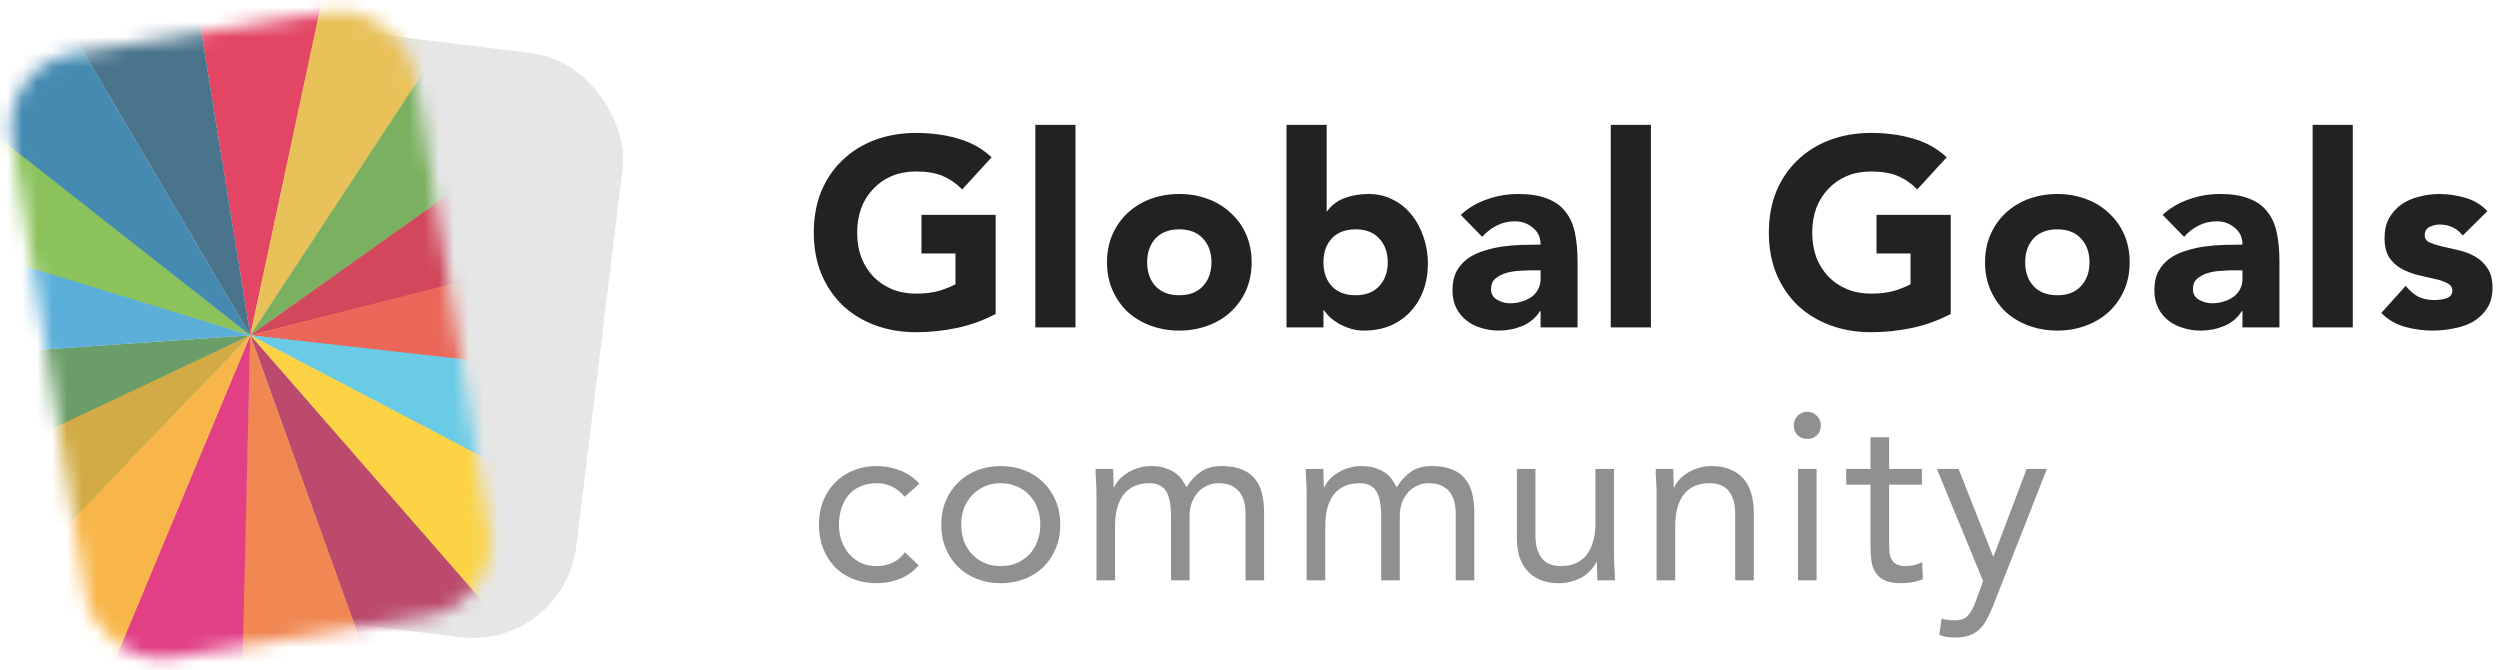 <svg width="168" height="45" viewBox="0 0 168 45" fill="none" xmlns="http://www.w3.org/2000/svg">
<rect opacity="0.1" x="16.046" y="1.153" width="26.843" height="39.541" rx="7" transform="rotate(7 16.046 1.153)" fill="black"/>
<mask id="mask0" mask-type="alpha" maskUnits="userSpaceOnUse" x="0" y="0" width="34" height="45">
<rect y="4.375" width="27.434" height="41.152" rx="5" transform="rotate(-9.176 0 4.375)" fill="#E34565"/>
</mask>
<g mask="url(#mask0)">
<path d="M12.66 -3.222C15.866 -3.74 19.141 -3.655 22.316 -2.97L16.82 22.528L12.66 -3.222Z" fill="#E34565"/>
<path d="M22.264 -2.982C25.441 -2.304 28.462 -1.039 31.174 0.749L16.82 22.528L22.264 -2.982Z" fill="#E8C159"/>
<path d="M31.156 0.737C33.87 2.522 36.226 4.799 38.103 7.449L16.82 22.528L31.156 0.737Z" fill="#7AB05F"/>
<path d="M38.081 7.418C39.963 10.065 41.333 13.04 42.122 16.191L16.82 22.528L38.081 7.418Z" fill="#D1475B"/>
<path d="M42.093 16.078C42.897 19.225 43.105 22.494 42.708 25.717L16.82 22.528L42.093 16.078Z" fill="#EA675A"/>
<path d="M42.74 25.448C42.376 28.675 41.413 31.806 39.9 34.68L16.82 22.528L42.74 25.448Z" fill="#6ACBE6"/>
<path d="M39.925 34.633C38.417 37.51 36.386 40.08 33.935 42.211L16.82 22.528L39.925 34.633Z" fill="#FBD344"/>
<path d="M33.968 42.182C31.521 44.317 28.697 45.977 25.64 47.075L16.82 22.528L33.968 42.182Z" fill="#BB4A6D"/>
<path d="M25.664 47.066C22.609 48.168 19.375 48.689 16.128 48.603L16.82 22.528L25.664 47.066Z" fill="#F18853"/>
<path d="M16.202 48.605C12.955 48.528 9.751 47.845 6.755 46.592L16.82 22.528L16.202 48.605Z" fill="#E14085"/>
<path d="M6.795 46.608C3.796 45.36 1.057 43.563 -1.281 41.309L16.82 22.528L6.795 46.608Z" fill="#F8B64A"/>
<path d="M-1.253 41.336C-3.594 39.086 -5.496 36.418 -6.858 33.47L16.82 22.528L-1.253 41.336Z" fill="#D2AB46"/>
<path d="M-6.771 33.657C-8.157 30.72 -8.982 27.549 -9.204 24.309L16.819 22.528L-6.771 33.657Z" fill="#6B9D68"/>
<path d="M-9.202 24.33C-9.426 21.09 -9.044 17.836 -8.073 14.737L16.82 22.528L-9.202 24.33Z" fill="#5CAFD9"/>
<path d="M-8.122 14.895C-7.172 11.789 -5.65 8.888 -3.634 6.342L16.82 22.528L-8.122 14.895Z" fill="#8BC25C"/>
<path d="M-3.689 6.41C-1.682 3.856 0.785 1.7 3.583 0.052L16.82 22.528L-3.689 6.41Z" fill="#448AB1"/>
<path d="M3.58 0.053C6.379 -1.595 9.46 -2.706 12.667 -3.223L16.82 22.528L3.58 0.053Z" fill="#4A748C"/>
</g>
<path d="M66.908 21.1C66.08 21.532 65.216 21.844 64.316 22.036C63.416 22.228 62.498 22.324 61.562 22.324C60.566 22.324 59.648 22.168 58.808 21.856C57.968 21.544 57.242 21.1 56.63 20.524C56.018 19.936 55.538 19.228 55.19 18.4C54.854 17.572 54.686 16.648 54.686 15.628C54.686 14.608 54.854 13.684 55.19 12.856C55.538 12.028 56.018 11.326 56.63 10.75C57.242 10.162 57.968 9.712 58.808 9.4C59.648 9.088 60.566 8.932 61.562 8.932C62.582 8.932 63.518 9.058 64.37 9.31C65.234 9.55 65.99 9.97 66.638 10.57L64.658 12.73C64.274 12.334 63.842 12.034 63.362 11.83C62.882 11.626 62.282 11.524 61.562 11.524C60.962 11.524 60.416 11.626 59.924 11.83C59.444 12.034 59.03 12.322 58.682 12.694C58.334 13.054 58.064 13.486 57.872 13.99C57.692 14.494 57.602 15.04 57.602 15.628C57.602 16.228 57.692 16.78 57.872 17.284C58.064 17.776 58.334 18.208 58.682 18.58C59.03 18.94 59.444 19.222 59.924 19.426C60.416 19.63 60.962 19.732 61.562 19.732C62.174 19.732 62.702 19.666 63.146 19.534C63.59 19.39 63.944 19.246 64.208 19.102V17.032H61.922V14.44H66.908V21.1ZM69.574 8.392H72.274V22H69.574V8.392ZM74.39 17.626C74.39 16.93 74.516 16.3 74.768 15.736C75.02 15.172 75.362 14.692 75.794 14.296C76.238 13.888 76.754 13.576 77.342 13.36C77.942 13.144 78.578 13.036 79.25 13.036C79.922 13.036 80.552 13.144 81.14 13.36C81.74 13.576 82.256 13.888 82.688 14.296C83.132 14.692 83.48 15.172 83.732 15.736C83.984 16.3 84.11 16.93 84.11 17.626C84.11 18.322 83.984 18.952 83.732 19.516C83.48 20.08 83.132 20.566 82.688 20.974C82.256 21.37 81.74 21.676 81.14 21.892C80.552 22.108 79.922 22.216 79.25 22.216C78.578 22.216 77.942 22.108 77.342 21.892C76.754 21.676 76.238 21.37 75.794 20.974C75.362 20.566 75.02 20.08 74.768 19.516C74.516 18.952 74.39 18.322 74.39 17.626ZM77.09 17.626C77.09 18.286 77.276 18.82 77.648 19.228C78.032 19.636 78.566 19.84 79.25 19.84C79.934 19.84 80.462 19.636 80.834 19.228C81.218 18.82 81.41 18.286 81.41 17.626C81.41 16.966 81.218 16.432 80.834 16.024C80.462 15.616 79.934 15.412 79.25 15.412C78.566 15.412 78.032 15.616 77.648 16.024C77.276 16.432 77.09 16.966 77.09 17.626ZM86.452 8.392H89.152V14.188H89.188C89.5 13.768 89.896 13.474 90.376 13.306C90.868 13.126 91.396 13.036 91.96 13.036C92.584 13.036 93.142 13.168 93.634 13.432C94.126 13.684 94.54 14.026 94.876 14.458C95.224 14.89 95.488 15.388 95.668 15.952C95.86 16.504 95.956 17.086 95.956 17.698C95.956 18.358 95.854 18.964 95.65 19.516C95.446 20.068 95.152 20.548 94.768 20.956C94.396 21.352 93.946 21.664 93.418 21.892C92.89 22.108 92.302 22.216 91.654 22.216C91.342 22.216 91.048 22.174 90.772 22.09C90.496 22.006 90.238 21.898 89.998 21.766C89.77 21.634 89.566 21.49 89.386 21.334C89.218 21.166 89.08 21.004 88.972 20.848H88.936V22H86.452V8.392ZM88.936 17.626C88.936 18.286 89.122 18.82 89.494 19.228C89.878 19.636 90.412 19.84 91.096 19.84C91.78 19.84 92.308 19.636 92.68 19.228C93.064 18.82 93.256 18.286 93.256 17.626C93.256 16.966 93.064 16.432 92.68 16.024C92.308 15.616 91.78 15.412 91.096 15.412C90.412 15.412 89.878 15.616 89.494 16.024C89.122 16.432 88.936 16.966 88.936 17.626ZM103.528 20.902H103.492C103.192 21.37 102.79 21.706 102.286 21.91C101.794 22.114 101.272 22.216 100.72 22.216C100.312 22.216 99.916 22.156 99.532 22.036C99.16 21.928 98.83 21.76 98.542 21.532C98.254 21.304 98.026 21.022 97.858 20.686C97.69 20.35 97.606 19.96 97.606 19.516C97.606 19.012 97.696 18.586 97.876 18.238C98.068 17.89 98.32 17.602 98.632 17.374C98.956 17.146 99.322 16.972 99.73 16.852C100.138 16.72 100.558 16.624 100.99 16.564C101.434 16.504 101.872 16.468 102.304 16.456C102.748 16.444 103.156 16.438 103.528 16.438C103.528 15.958 103.354 15.58 103.006 15.304C102.67 15.016 102.268 14.872 101.8 14.872C101.356 14.872 100.948 14.968 100.576 15.16C100.216 15.34 99.892 15.592 99.604 15.916L98.164 14.44C98.668 13.972 99.256 13.624 99.928 13.396C100.6 13.156 101.296 13.036 102.016 13.036C102.808 13.036 103.456 13.138 103.96 13.342C104.476 13.534 104.884 13.822 105.184 14.206C105.496 14.59 105.712 15.064 105.832 15.628C105.952 16.18 106.012 16.822 106.012 17.554V22H103.528V20.902ZM102.862 18.166C102.658 18.166 102.4 18.178 102.088 18.202C101.788 18.214 101.494 18.262 101.206 18.346C100.93 18.43 100.69 18.556 100.486 18.724C100.294 18.892 100.198 19.126 100.198 19.426C100.198 19.75 100.336 19.99 100.612 20.146C100.888 20.302 101.176 20.38 101.476 20.38C101.74 20.38 101.992 20.344 102.232 20.272C102.484 20.2 102.706 20.098 102.898 19.966C103.09 19.834 103.24 19.666 103.348 19.462C103.468 19.258 103.528 19.018 103.528 18.742V18.166H102.862ZM108.242 8.392H110.942V22H108.242V8.392ZM131.088 21.1C130.26 21.532 129.396 21.844 128.496 22.036C127.596 22.228 126.678 22.324 125.742 22.324C124.746 22.324 123.828 22.168 122.988 21.856C122.148 21.544 121.422 21.1 120.81 20.524C120.198 19.936 119.718 19.228 119.37 18.4C119.034 17.572 118.866 16.648 118.866 15.628C118.866 14.608 119.034 13.684 119.37 12.856C119.718 12.028 120.198 11.326 120.81 10.75C121.422 10.162 122.148 9.712 122.988 9.4C123.828 9.088 124.746 8.932 125.742 8.932C126.762 8.932 127.698 9.058 128.55 9.31C129.414 9.55 130.17 9.97 130.818 10.57L128.838 12.73C128.454 12.334 128.022 12.034 127.542 11.83C127.062 11.626 126.462 11.524 125.742 11.524C125.142 11.524 124.596 11.626 124.104 11.83C123.624 12.034 123.21 12.322 122.862 12.694C122.514 13.054 122.244 13.486 122.052 13.99C121.872 14.494 121.782 15.04 121.782 15.628C121.782 16.228 121.872 16.78 122.052 17.284C122.244 17.776 122.514 18.208 122.862 18.58C123.21 18.94 123.624 19.222 124.104 19.426C124.596 19.63 125.142 19.732 125.742 19.732C126.354 19.732 126.882 19.666 127.326 19.534C127.77 19.39 128.124 19.246 128.388 19.102V17.032H126.102V14.44H131.088V21.1ZM133.394 17.626C133.394 16.93 133.52 16.3 133.772 15.736C134.024 15.172 134.366 14.692 134.798 14.296C135.242 13.888 135.758 13.576 136.346 13.36C136.946 13.144 137.582 13.036 138.254 13.036C138.926 13.036 139.556 13.144 140.144 13.36C140.744 13.576 141.26 13.888 141.692 14.296C142.136 14.692 142.484 15.172 142.736 15.736C142.988 16.3 143.114 16.93 143.114 17.626C143.114 18.322 142.988 18.952 142.736 19.516C142.484 20.08 142.136 20.566 141.692 20.974C141.26 21.37 140.744 21.676 140.144 21.892C139.556 22.108 138.926 22.216 138.254 22.216C137.582 22.216 136.946 22.108 136.346 21.892C135.758 21.676 135.242 21.37 134.798 20.974C134.366 20.566 134.024 20.08 133.772 19.516C133.52 18.952 133.394 18.322 133.394 17.626ZM136.094 17.626C136.094 18.286 136.28 18.82 136.652 19.228C137.036 19.636 137.57 19.84 138.254 19.84C138.938 19.84 139.466 19.636 139.838 19.228C140.222 18.82 140.414 18.286 140.414 17.626C140.414 16.966 140.222 16.432 139.838 16.024C139.466 15.616 138.938 15.412 138.254 15.412C137.57 15.412 137.036 15.616 136.652 16.024C136.28 16.432 136.094 16.966 136.094 17.626ZM150.694 20.902H150.658C150.358 21.37 149.956 21.706 149.452 21.91C148.96 22.114 148.438 22.216 147.886 22.216C147.478 22.216 147.082 22.156 146.698 22.036C146.326 21.928 145.996 21.76 145.708 21.532C145.42 21.304 145.192 21.022 145.024 20.686C144.856 20.35 144.772 19.96 144.772 19.516C144.772 19.012 144.862 18.586 145.042 18.238C145.234 17.89 145.486 17.602 145.798 17.374C146.122 17.146 146.488 16.972 146.896 16.852C147.304 16.72 147.724 16.624 148.156 16.564C148.6 16.504 149.038 16.468 149.47 16.456C149.914 16.444 150.322 16.438 150.694 16.438C150.694 15.958 150.52 15.58 150.172 15.304C149.836 15.016 149.434 14.872 148.966 14.872C148.522 14.872 148.114 14.968 147.742 15.16C147.382 15.34 147.058 15.592 146.77 15.916L145.33 14.44C145.834 13.972 146.422 13.624 147.094 13.396C147.766 13.156 148.462 13.036 149.182 13.036C149.974 13.036 150.622 13.138 151.126 13.342C151.642 13.534 152.05 13.822 152.35 14.206C152.662 14.59 152.878 15.064 152.998 15.628C153.118 16.18 153.178 16.822 153.178 17.554V22H150.694V20.902ZM150.028 18.166C149.824 18.166 149.566 18.178 149.254 18.202C148.954 18.214 148.66 18.262 148.372 18.346C148.096 18.43 147.856 18.556 147.652 18.724C147.46 18.892 147.364 19.126 147.364 19.426C147.364 19.75 147.502 19.99 147.778 20.146C148.054 20.302 148.342 20.38 148.642 20.38C148.906 20.38 149.158 20.344 149.398 20.272C149.65 20.2 149.872 20.098 150.064 19.966C150.256 19.834 150.406 19.666 150.514 19.462C150.634 19.258 150.694 19.018 150.694 18.742V18.166H150.028ZM155.408 8.392H158.108V22H155.408V8.392ZM165.498 15.826C165.102 15.334 164.58 15.088 163.932 15.088C163.704 15.088 163.482 15.142 163.266 15.25C163.05 15.358 162.942 15.544 162.942 15.808C162.942 16.024 163.05 16.186 163.266 16.294C163.494 16.39 163.776 16.48 164.112 16.564C164.46 16.636 164.826 16.72 165.21 16.816C165.606 16.9 165.972 17.038 166.308 17.23C166.656 17.422 166.938 17.686 167.154 18.022C167.382 18.346 167.496 18.784 167.496 19.336C167.496 19.9 167.37 20.368 167.118 20.74C166.878 21.1 166.566 21.394 166.182 21.622C165.798 21.838 165.366 21.988 164.886 22.072C164.406 22.168 163.932 22.216 163.464 22.216C162.852 22.216 162.234 22.132 161.61 21.964C160.986 21.784 160.458 21.472 160.026 21.028L161.664 19.21C161.916 19.522 162.192 19.762 162.492 19.93C162.804 20.086 163.164 20.164 163.572 20.164C163.884 20.164 164.166 20.122 164.418 20.038C164.67 19.942 164.796 19.774 164.796 19.534C164.796 19.306 164.682 19.138 164.454 19.03C164.238 18.91 163.956 18.814 163.608 18.742C163.272 18.658 162.906 18.574 162.51 18.49C162.126 18.394 161.76 18.256 161.412 18.076C161.076 17.896 160.794 17.644 160.566 17.32C160.35 16.984 160.242 16.54 160.242 15.988C160.242 15.472 160.344 15.028 160.548 14.656C160.764 14.284 161.04 13.978 161.376 13.738C161.724 13.498 162.12 13.324 162.564 13.216C163.008 13.096 163.458 13.036 163.914 13.036C164.49 13.036 165.072 13.12 165.66 13.288C166.248 13.456 166.746 13.756 167.154 14.188L165.498 15.826Z" fill="#222222"/>
<path opacity="0.5" d="M60.793 33.384C60.527 33.064 60.239 32.835 59.929 32.696C59.62 32.547 59.279 32.472 58.905 32.472C58.489 32.472 58.121 32.547 57.801 32.696C57.481 32.835 57.215 33.032 57.001 33.288C56.799 33.544 56.644 33.843 56.537 34.184C56.431 34.515 56.377 34.872 56.377 35.256C56.377 35.64 56.436 36.003 56.553 36.344C56.681 36.675 56.852 36.968 57.065 37.224C57.289 37.48 57.556 37.683 57.865 37.832C58.175 37.971 58.521 38.04 58.905 38.04C59.727 38.04 60.361 37.731 60.809 37.112L61.737 37.992C61.375 38.408 60.948 38.712 60.457 38.904C59.967 39.096 59.449 39.192 58.905 39.192C58.329 39.192 57.801 39.096 57.321 38.904C56.841 38.712 56.431 38.44 56.089 38.088C55.759 37.736 55.497 37.32 55.305 36.84C55.124 36.36 55.033 35.832 55.033 35.256C55.033 34.691 55.124 34.168 55.305 33.688C55.497 33.208 55.764 32.792 56.105 32.44C56.447 32.088 56.852 31.816 57.321 31.624C57.801 31.421 58.329 31.32 58.905 31.32C59.46 31.32 59.983 31.416 60.473 31.608C60.975 31.8 61.412 32.099 61.785 32.504L60.793 33.384ZM63.252 35.256C63.252 34.669 63.353 34.136 63.556 33.656C63.759 33.176 64.036 32.765 64.388 32.424C64.74 32.072 65.161 31.8 65.652 31.608C66.143 31.416 66.676 31.32 67.252 31.32C67.828 31.32 68.361 31.416 68.852 31.608C69.343 31.8 69.764 32.072 70.116 32.424C70.468 32.765 70.745 33.176 70.948 33.656C71.151 34.136 71.252 34.669 71.252 35.256C71.252 35.843 71.151 36.376 70.948 36.856C70.745 37.336 70.468 37.752 70.116 38.104C69.764 38.445 69.343 38.712 68.852 38.904C68.361 39.096 67.828 39.192 67.252 39.192C66.676 39.192 66.143 39.096 65.652 38.904C65.161 38.712 64.74 38.445 64.388 38.104C64.036 37.752 63.759 37.336 63.556 36.856C63.353 36.376 63.252 35.843 63.252 35.256ZM64.596 35.256C64.596 35.651 64.655 36.019 64.772 36.36C64.9 36.691 65.081 36.984 65.316 37.24C65.551 37.485 65.828 37.683 66.148 37.832C66.479 37.971 66.847 38.04 67.252 38.04C67.657 38.04 68.02 37.971 68.34 37.832C68.671 37.683 68.953 37.485 69.188 37.24C69.423 36.984 69.599 36.691 69.716 36.36C69.844 36.019 69.908 35.651 69.908 35.256C69.908 34.861 69.844 34.499 69.716 34.168C69.599 33.827 69.423 33.533 69.188 33.288C68.953 33.032 68.671 32.835 68.34 32.696C68.02 32.547 67.657 32.472 67.252 32.472C66.847 32.472 66.479 32.547 66.148 32.696C65.828 32.835 65.551 33.032 65.316 33.288C65.081 33.533 64.9 33.827 64.772 34.168C64.655 34.499 64.596 34.861 64.596 35.256ZM73.684 33.288C73.684 32.947 73.673 32.627 73.652 32.328C73.631 32.029 73.62 31.757 73.62 31.512H74.804C74.804 31.715 74.809 31.917 74.82 32.12C74.831 32.323 74.836 32.531 74.836 32.744H74.868C74.953 32.563 75.071 32.387 75.22 32.216C75.38 32.045 75.567 31.896 75.78 31.768C75.993 31.629 76.233 31.523 76.5 31.448C76.767 31.363 77.055 31.32 77.364 31.32C77.769 31.32 78.105 31.373 78.372 31.48C78.649 31.576 78.879 31.699 79.06 31.848C79.241 31.987 79.38 32.141 79.476 32.312C79.583 32.472 79.668 32.616 79.732 32.744C80.009 32.296 80.329 31.949 80.692 31.704C81.055 31.448 81.524 31.32 82.1 31.32C82.633 31.32 83.081 31.395 83.444 31.544C83.807 31.683 84.1 31.891 84.324 32.168C84.548 32.435 84.708 32.765 84.804 33.16C84.9 33.544 84.948 33.976 84.948 34.456V39H83.7V34.52C83.7 34.264 83.673 34.013 83.62 33.768C83.567 33.523 83.471 33.304 83.332 33.112C83.193 32.92 83.007 32.765 82.772 32.648C82.537 32.531 82.239 32.472 81.876 32.472C81.609 32.472 81.359 32.525 81.124 32.632C80.889 32.739 80.681 32.888 80.5 33.08C80.329 33.272 80.191 33.507 80.084 33.784C79.988 34.051 79.94 34.349 79.94 34.68V39H78.692V34.76C78.692 33.928 78.58 33.341 78.356 33C78.132 32.648 77.764 32.472 77.252 32.472C76.847 32.472 76.495 32.541 76.196 32.68C75.908 32.819 75.668 33.016 75.476 33.272C75.295 33.528 75.156 33.832 75.06 34.184C74.975 34.536 74.932 34.925 74.932 35.352V39H73.684V33.288ZM87.809 33.288C87.809 32.947 87.798 32.627 87.777 32.328C87.756 32.029 87.745 31.757 87.745 31.512H88.929C88.929 31.715 88.934 31.917 88.945 32.12C88.956 32.323 88.961 32.531 88.961 32.744H88.993C89.078 32.563 89.196 32.387 89.345 32.216C89.505 32.045 89.692 31.896 89.905 31.768C90.118 31.629 90.358 31.523 90.625 31.448C90.892 31.363 91.18 31.32 91.489 31.32C91.894 31.32 92.23 31.373 92.497 31.48C92.774 31.576 93.004 31.699 93.185 31.848C93.366 31.987 93.505 32.141 93.601 32.312C93.708 32.472 93.793 32.616 93.857 32.744C94.134 32.296 94.454 31.949 94.817 31.704C95.18 31.448 95.649 31.32 96.225 31.32C96.758 31.32 97.206 31.395 97.569 31.544C97.932 31.683 98.225 31.891 98.449 32.168C98.673 32.435 98.833 32.765 98.929 33.16C99.025 33.544 99.073 33.976 99.073 34.456V39H97.825V34.52C97.825 34.264 97.798 34.013 97.745 33.768C97.692 33.523 97.596 33.304 97.457 33.112C97.318 32.92 97.132 32.765 96.897 32.648C96.662 32.531 96.364 32.472 96.001 32.472C95.734 32.472 95.484 32.525 95.249 32.632C95.014 32.739 94.806 32.888 94.625 33.08C94.454 33.272 94.316 33.507 94.209 33.784C94.113 34.051 94.065 34.349 94.065 34.68V39H92.817V34.76C92.817 33.928 92.705 33.341 92.481 33C92.257 32.648 91.889 32.472 91.377 32.472C90.972 32.472 90.62 32.541 90.321 32.68C90.033 32.819 89.793 33.016 89.601 33.272C89.42 33.528 89.281 33.832 89.185 34.184C89.1 34.536 89.057 34.925 89.057 35.352V39H87.809V33.288ZM108.462 37.224C108.462 37.565 108.473 37.885 108.494 38.184C108.515 38.483 108.526 38.755 108.526 39H107.342C107.342 38.797 107.337 38.595 107.326 38.392C107.315 38.189 107.31 37.981 107.31 37.768H107.278C107.193 37.949 107.07 38.125 106.91 38.296C106.761 38.467 106.579 38.621 106.366 38.76C106.153 38.888 105.913 38.989 105.646 39.064C105.379 39.149 105.091 39.192 104.782 39.192C104.291 39.192 103.865 39.117 103.502 38.968C103.15 38.819 102.857 38.611 102.622 38.344C102.387 38.077 102.211 37.757 102.094 37.384C101.987 37 101.934 36.584 101.934 36.136V31.512H103.182V36.008C103.182 36.637 103.321 37.133 103.598 37.496C103.875 37.859 104.307 38.04 104.894 38.04C105.299 38.04 105.646 37.971 105.934 37.832C106.233 37.693 106.473 37.496 106.654 37.24C106.846 36.984 106.985 36.68 107.07 36.328C107.166 35.976 107.214 35.587 107.214 35.16V31.512H108.462V37.224ZM111.325 33.288C111.325 32.947 111.314 32.627 111.293 32.328C111.271 32.029 111.261 31.757 111.261 31.512H112.445C112.445 31.715 112.45 31.917 112.461 32.12C112.471 32.323 112.477 32.531 112.477 32.744H112.509C112.594 32.563 112.711 32.387 112.861 32.216C113.021 32.045 113.207 31.896 113.421 31.768C113.634 31.629 113.874 31.523 114.141 31.448C114.407 31.363 114.695 31.32 115.005 31.32C115.495 31.32 115.917 31.395 116.269 31.544C116.631 31.693 116.93 31.901 117.165 32.168C117.399 32.435 117.57 32.76 117.677 33.144C117.794 33.517 117.853 33.928 117.853 34.376V39H116.605V34.504C116.605 33.875 116.466 33.379 116.189 33.016C115.911 32.653 115.479 32.472 114.893 32.472C114.487 32.472 114.135 32.541 113.837 32.68C113.549 32.819 113.309 33.016 113.117 33.272C112.935 33.528 112.797 33.832 112.701 34.184C112.615 34.536 112.573 34.925 112.573 35.352V39H111.325V33.288ZM120.827 31.512H122.075V39H120.827V31.512ZM120.539 28.584C120.539 28.339 120.625 28.125 120.795 27.944C120.977 27.763 121.195 27.672 121.451 27.672C121.707 27.672 121.921 27.763 122.091 27.944C122.273 28.125 122.363 28.339 122.363 28.584C122.363 28.851 122.278 29.069 122.107 29.24C121.937 29.411 121.718 29.496 121.451 29.496C121.185 29.496 120.966 29.411 120.795 29.24C120.625 29.069 120.539 28.851 120.539 28.584ZM129.155 32.568H126.947V36.312C126.947 36.557 126.952 36.787 126.963 37C126.974 37.203 127.016 37.384 127.091 37.544C127.166 37.693 127.278 37.816 127.427 37.912C127.576 37.997 127.79 38.04 128.067 38.04C128.248 38.04 128.435 38.019 128.627 37.976C128.819 37.933 129 37.869 129.171 37.784L129.219 38.92C129.006 39.016 128.766 39.085 128.499 39.128C128.243 39.171 127.998 39.192 127.763 39.192C127.315 39.192 126.958 39.133 126.691 39.016C126.424 38.899 126.216 38.733 126.067 38.52C125.918 38.307 125.816 38.045 125.763 37.736C125.72 37.416 125.699 37.064 125.699 36.68V32.568H124.067V31.512H125.699V29.384H126.947V31.512H129.155V32.568ZM133.936 40.712C133.808 41.032 133.675 41.32 133.536 41.576C133.408 41.843 133.248 42.067 133.056 42.248C132.875 42.44 132.651 42.584 132.384 42.68C132.128 42.787 131.813 42.84 131.44 42.84C131.259 42.84 131.067 42.829 130.864 42.808C130.672 42.787 130.491 42.733 130.32 42.648L130.48 41.56C130.608 41.613 130.741 41.645 130.88 41.656C131.019 41.677 131.179 41.688 131.36 41.688C131.765 41.688 132.064 41.576 132.256 41.352C132.448 41.128 132.613 40.829 132.752 40.456L133.264 39.048L130.16 31.512H131.616L133.936 37.384H133.968L136.192 31.512H137.552L133.936 40.712Z" fill="#222222"/>
</svg>
